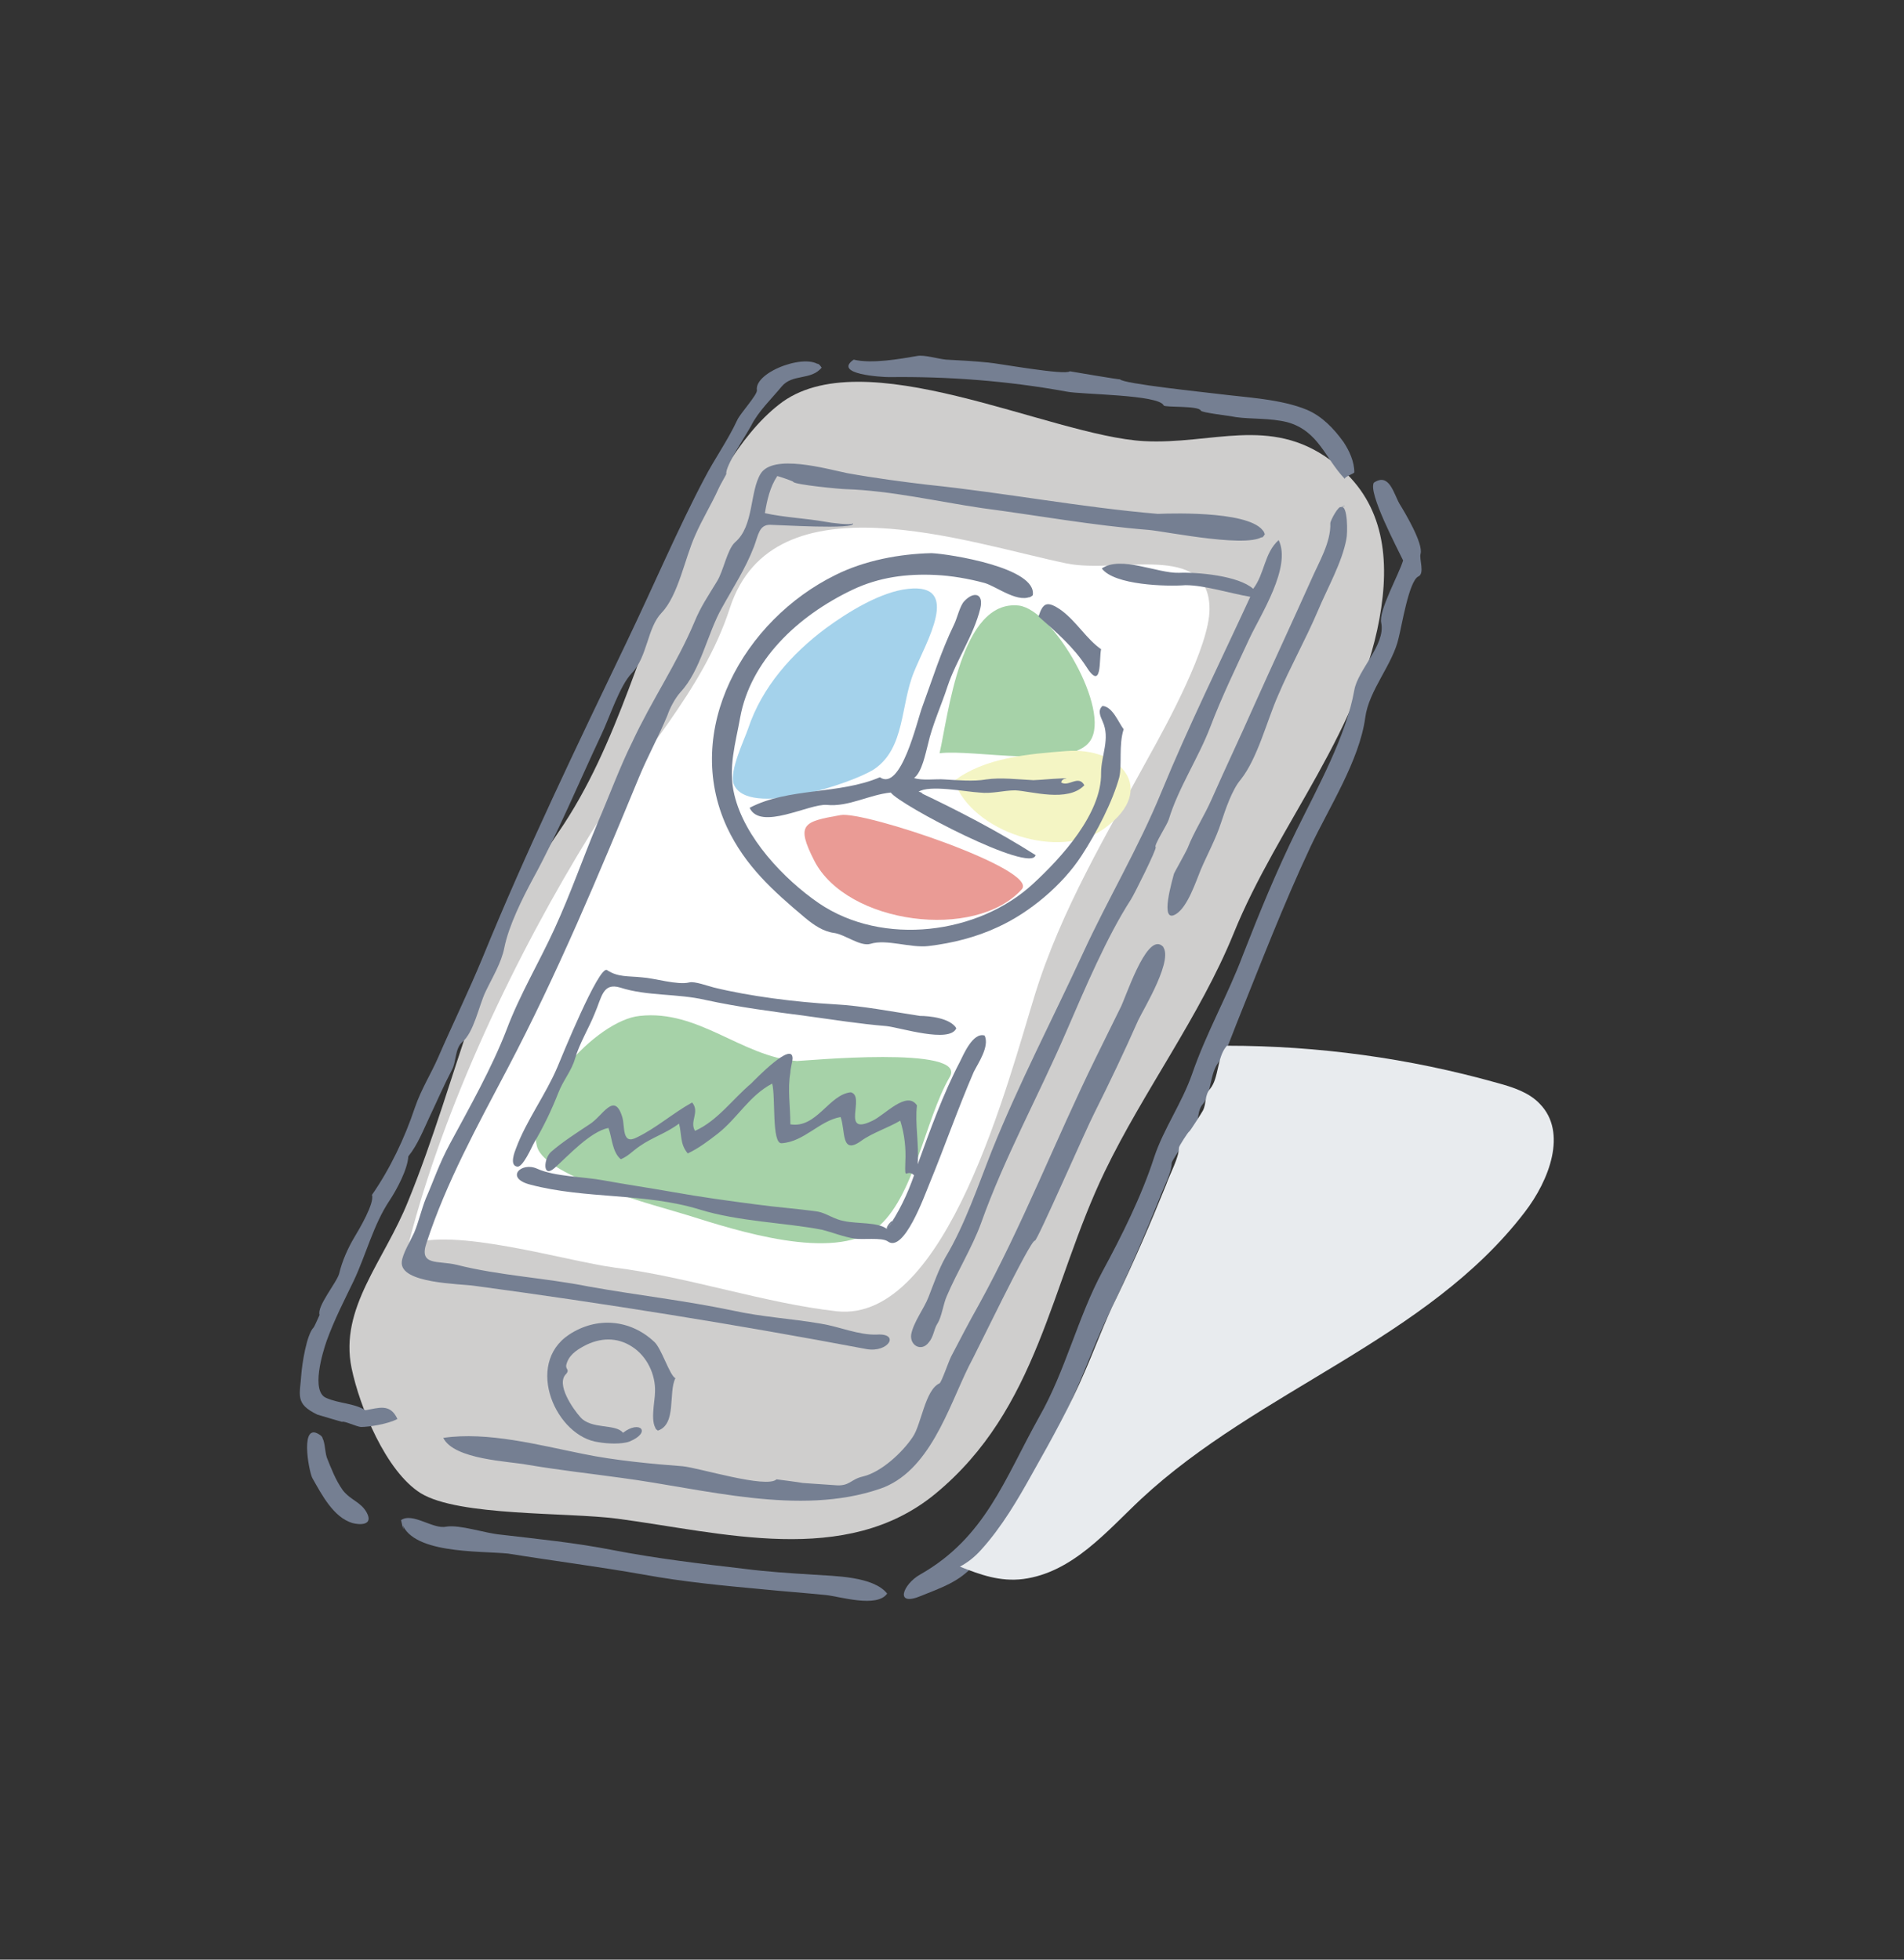 <?xml version="1.0" encoding="utf-8"?>
<!-- Generator: Adobe Illustrator 16.0.0, SVG Export Plug-In . SVG Version: 6.00 Build 0)  -->
<!DOCTYPE svg PUBLIC "-//W3C//DTD SVG 1.1//EN" "http://www.w3.org/Graphics/SVG/1.1/DTD/svg11.dtd">
<svg version="1.1" id="Layer_1" xmlns="http://www.w3.org/2000/svg" xmlns:xlink="http://www.w3.org/1999/xlink" x="0px" y="0px"
	 width="340px" height="350px" viewBox="132.14 340.445 340 350" enable-background="new 132.14 340.445 340 350"
	 xml:space="preserve">
<rect x="132.14" y="340.445" width="340" height="350" fill="#333333" stroke="none"/>
<g>
	<g>
		<path fill="#CFCECD" d="M336.431,419.232c-16.763-0.91-50.419-18.322-65.233-6.497c-7.147,5.587-12.475,15.983-16.243,24.04
			c-8.187,17.283-12.215,36.515-23.13,52.368c-13.644,19.883-17.803,43.792-26.769,65.754
			c-4.289,10.785-12.345,19.102-10.136,29.887c1.43,6.888,6.107,18.453,12.345,22.351c6.756,4.159,26.119,3.379,35.085,4.549
			c18.712,2.469,40.803,8.706,56.786-4.418c18.452-15.204,20.532-37.295,30.277-57.566c6.887-14.295,17.022-27.809,23-42.492
			c7.928-19.622,23.262-36.776,26.379-58.216c1.56-10.526-0.259-20.013-9.097-26.38
			C358.911,414.684,348.516,419.881,336.431,419.232z"/>
		<path fill="#FFFFFF" d="M322.527,441.062c-17.543-3.638-52.238-15.853-60.036,7.928c-4.808,14.943-16.373,26.639-24.689,40.022
			c-13.515,21.831-26.51,49.12-32.746,73.81c7.796-3.378,28.068,2.859,36.904,4.028c13.254,1.689,26.769,6.367,39.633,7.798
			c19.622,2.079,30.668-41.453,35.345-56.526c4.679-15.204,12.996-28.979,20.402-42.624c3.118-5.587,10.785-19.621,10.785-26.248
			C348.125,437.034,331.752,443.012,322.527,441.062z"/>
		<path fill="#A4D2EB" d="M295.367,460.425c2.08-5.197,8.577-15.853-1.039-14.813c-4.938,0.52-10.785,4.158-14.684,7.017
			c-6.107,4.548-11.436,10.525-13.905,17.933c-0.649,1.949-3.378,7.538-2.598,9.876c2.338,6.237,21.311-0.13,25.08-2.599
			C293.808,474.069,292.899,466.402,295.367,460.425z"/>
		<path fill="#A6D2A8" d="M301.735,532.805c3.379-5.717-26.119-2.857-27.289-2.857c-9.875-0.78-17.543-9.229-28.068-8.058
			c-7.796,0.779-20.661,14.944-18.322,23.391c1.559,5.457,21.44,10.524,26.898,12.214c8.706,2.729,25.86,8.316,33.656,2.34
			C295.367,554.507,297.317,540.342,301.735,532.805z"/>
		<path fill="#EA9B95" d="M314.6,499.278c-8.317,9.227-31.187,6.238-37.034-5.067c-3.379-6.627-1.95-7.017,4.678-8.188
			C286.401,485.244,317.718,495.77,314.6,499.278z"/>
		<path fill="#A6D2A8" d="M326.814,472.771c3.769-5.459-6.496-23.391-12.733-24.171c-10.396-1.169-12.605,19.622-14.164,26.379
			C305.894,474.199,323.306,477.969,326.814,472.771z"/>
		<path fill="#F4F5C4" d="M302.513,479.916c3.25,9.227,18.974,14.295,26.9,8.446c9.616-7.017,2.729-14.554-6.887-13.773
			C315.769,475.109,307.972,475.759,302.513,479.916z"/>
		<path fill="#757F92" d="M372.296,425.989c-3.509-3.639-4.679-8.577-10.266-10.136c-3.119-0.78-6.498-0.52-9.227-0.91
			c-1.17-0.26-6.108-0.779-6.237-1.169c-0.391-0.909-6.367-0.52-6.627-0.909c-0.781-1.95-14.685-1.95-17.284-2.469
			c-10.655-1.949-21.311-2.729-31.706-2.599c-1.43,0-10.136-0.52-6.368-3.119c3.249,0.78,8.316-0.13,11.306-0.649
			c1.299-0.26,3.767,0.52,5.196,0.649c2.6,0.13,4.938,0.26,7.537,0.52c1.689,0.13,13.774,2.339,14.555,1.559
			c0,0,9.097,1.56,8.967,1.43c0.389,0.78,15.333,2.339,17.412,2.599c5.068,0.65,11.306,0.909,15.984,2.859
			c2.728,1.169,4.807,3.378,6.496,5.718c1.04,1.56,1.949,3.508,1.949,5.457C373.855,425.08,372.166,425.599,372.296,425.989
			C370.607,424.17,372.035,425.34,372.296,425.989z"/>
		<path fill="#757F92" d="M316.549,446.78c-2.339,1.689-6.367-1.559-8.577-2.208c-2.858-0.78-5.978-1.301-8.706-1.431
			c-5.198-0.259-10.136,0.391-14.814,2.6c-10.136,4.808-18.322,12.864-20.142,22.87c-0.779,4.418-2.209,8.966-1.039,13.774
			c1.819,7.667,8.836,15.073,15.073,19.362c11.436,7.797,28.587,5.588,38.333-3.509c4.938-4.548,12.215-12.475,12.085-19.752
			c0-3.119,1.689-6.107,0.26-9.227c-0.39-0.909-0.908-1.949,0-2.729c1.82,0.131,2.859,2.988,3.769,4.158
			c-0.909,2.858-0.26,6.366-0.779,8.576c-1.169,4.289-4.028,9.876-6.757,14.035c-3.379,5.197-9.227,10.136-14.944,12.733
			c-3.898,1.82-8.057,2.859-12.345,3.379c-3.248,0.391-7.537-1.299-10.395-0.389c-1.819,0.52-4.548-1.689-6.498-1.951
			c-1.949-0.259-3.638-1.429-5.198-2.728c-5.717-4.809-10.655-9.227-13.903-16.113c-8.057-17.413,2.989-37.035,19.361-45.092
			c5.198-2.598,11.436-3.768,17.152-3.898C301.605,439.374,317.458,441.842,316.549,446.78
			C314.73,448.21,316.938,444.701,316.549,446.78z"/>
		<path fill="#757F92" d="M328.763,456.397c-0.389,1.688,0.26,7.795-2.729,2.988c-2.209-3.379-5.328-6.107-8.446-8.837
			c0.778-2.339,1.429-2.988,4.158-1.039C324.475,451.589,326.164,454.577,328.763,456.397
			C328.503,457.696,327.464,455.487,328.763,456.397z"/>
		<path fill="#757F92" d="M328.893,441.974c3.38-2.341,10.006,0.909,13.774,0.778c3.379-0.13,10.656,0.52,13.256,2.859
			c2.078-2.729,1.948-6.368,4.547-8.707c2.34,4.809-3.247,13.385-5.197,17.543c-2.469,5.328-4.938,10.396-7.017,15.853
			c-2.08,5.459-5.718,10.916-7.407,16.504c-0.26,0.909-2.729,4.679-2.339,4.938c0.259,0.261-3.898,8.577-4.419,9.356
			c-4.287,6.628-8.187,15.854-11.564,23.65c-4.938,11.436-11.047,22.48-15.203,34.176c-1.561,4.289-4.289,8.706-6.108,12.994
			c-0.649,1.43-0.91,3.77-1.689,4.939c-0.649,1.039-0.649,2.338-1.56,3.378c-1.299,1.689-3.378,0.521-3.118-1.431
			c0.39-2.208,2.339-4.677,3.118-6.756c0.91-2.339,1.82-4.938,2.989-7.017c3.509-5.849,5.847-12.865,8.316-19.103
			c4.809-11.954,10.785-23.391,16.244-35.215c4.548-9.877,9.875-18.713,14.033-28.848c4.808-11.697,10.524-23.262,15.854-34.827
			c-3.769-0.648-8.188-2.078-11.565-2.078C340.458,445.222,331.103,444.962,328.893,441.974
			C329.154,441.842,329.154,442.363,328.893,441.974z"/>
		<path fill="#757F92" d="M302.905,524.099c-1.17,2.729-10.006-0.13-12.475-0.39c-4.808-0.39-9.615-1.17-14.424-1.819
			c-5.978-0.78-11.956-1.56-17.933-2.859c-5.067-1.17-10.395-0.649-15.203-2.209c-3.119-0.909-3.249,1.689-4.548,4.678
			c-1.04,2.6-2.729,5.328-3.509,8.058c-0.649,2.209-2.079,3.769-2.988,6.107c-1.17,2.988-2.599,5.977-4.289,8.836
			c-0.39,0.649-2.079,4.679-3.119,4.288c-1.299-0.26-0.389-2.599-0.129-3.249c1.819-4.938,5.328-9.616,7.407-14.554
			c0.649-1.559,7.407-18.192,8.836-17.282c1.949,1.3,3.768,1.039,6.237,1.3c2.209,0.129,6.367,1.43,8.446,0.909
			c0.91-0.261,3.379,0.649,4.418,0.909c6.367,1.56,14.554,2.6,21.441,2.989c4.938,0.259,10.266,1.299,15.333,2.079
			C298.096,521.89,301.865,522.279,302.905,524.099C302.384,525.268,301.994,522.539,302.905,524.099z"/>
		<path fill="#757F92" d="M371.647,431.058c1.169-0.521,1.169,4.678,0.908,5.717c-0.778,4.159-3.378,8.707-5.067,12.735
			c-2.21,5.198-4.938,10.005-7.146,15.202c-1.95,4.42-3.64,11.176-6.628,14.944c-1.56,1.819-2.729,5.328-3.508,7.668
			c-0.911,2.858-2.47,5.718-3.639,8.445c-0.909,2.21-2.339,6.628-4.419,7.928c-3.118,1.948-0.52-6.498-0.39-7.147
			c0-0.131,2.079-3.768,2.47-4.678c1.17-2.989,2.987-5.719,4.288-8.707c2.469-5.588,5.067-11.045,7.537-16.633
			c3.378-7.537,6.887-15.074,10.266-22.61c1.299-2.988,3.508-6.628,3.377-10.006C369.696,433.396,371.256,430.537,371.647,431.058
			C373.205,430.407,371.516,430.927,371.647,431.058z"/>
		<path fill="#757F92" d="M290.56,559.964c2.079-2.989,3.638-6.238,4.807-9.615c-1.429-1.3-1.688,1.299-1.559-2.341
			c0.129-2.469-0.129-4.938-0.91-7.406c-2.208,1.299-5.068,2.209-7.017,3.639c-3.638,2.599-2.729-1.949-3.638-4.288
			c-3.769,0.649-6.498,4.419-10.526,4.679c-1.819,0.129-1.04-8.317-1.689-10.655c-4.158,2.208-6.107,6.107-9.746,8.966
			c-1.689,1.299-3.379,2.598-5.328,3.508c-1.43-1.689-1.04-3.379-1.56-5.328c-2.208,1.689-4.807,2.47-7.017,4.028
			c-1.169,0.78-2.079,1.819-3.379,2.34c-1.559-1.3-1.559-3.898-2.208-5.589c-3.249,0.649-7.146,4.938-9.616,7.148
			c-2.209,1.948-1.949-1.69-0.65-2.859c2.08-1.818,4.548-3.379,6.887-4.938c2.339-1.43,4.418-5.979,5.848-1.3
			c0.52,1.688-0.13,5.067,2.599,3.639c3.508-1.69,6.367-4.289,9.875-6.238c1.43,1.69-0.52,3.379,0.52,5.068
			c4.028-1.819,6.627-5.587,10.005-8.445c0.65-0.65,7.537-7.798,7.407-4.419c0,0.391-0.39,1.818-0.39,2.468
			c-0.521,2.989,0,5.979,0,9.228c4.678,0.779,6.887-5.329,10.785-5.719c2.729,0.65-1.949,7.927,3.899,5.068
			c2.209-1.039,6.107-5.458,7.927-2.729c-0.39,3.119,0.389,7.018,0.13,10.525c2.209-6.106,4.548-12.604,7.537-18.321
			c0.648-1.299,2.339-5.328,4.417-4.678c0.91,1.948-1.17,4.938-1.949,6.496c-2.859,6.628-5.198,13.386-7.927,20.013
			c-0.909,2.209-4.547,12.345-7.406,10.266c-1.04-0.78-4.679-0.26-5.978-0.52c-1.819-0.261-4.158-1.169-5.717-1.56
			c-6.627-1.299-14.814-1.43-21.961-3.638c-9.746-2.99-20.271-1.82-30.148-4.419c-4.678-1.17-1.689-4.159,1.17-2.858
			c3.118,1.429,8.446,1.429,11.825,2.078c4.288,0.78,7.926,1.3,12.345,2.08c5.068,0.909,9.876,1.56,14.814,2.209
			c3.769,0.52,7.537,0.779,11.175,1.299c1.43,0.261,2.989,1.43,4.678,1.689C285.232,559.054,288.87,558.664,290.56,559.964
			C292.769,556.975,290.04,559.574,290.56,559.964z"/>
		<path fill="#757F92" d="M189.462,596.868c0.779,0.91,0.649,2.729,1.039,3.898c0.78,1.949,1.56,4.028,2.859,5.848
			c1.43,1.819,3.249,2.08,4.289,4.028c1.169,2.208-1.17,2.208-2.6,1.82c-3.378-1.04-5.458-5.068-7.147-8.058
			C187.253,603.106,185.563,593.879,189.462,596.868C190.371,597.908,188.812,596.35,189.462,596.868z"/>
		<path fill="#757F92" d="M249.626,595.959c-1.559-1.039-0.519-5.198-0.519-6.888c0.129-3.117-1.43-6.367-4.029-8.056
			c-2.729-1.82-5.847-1.69-8.706-0.13c-1.43,0.778-2.728,1.688-3.119,3.378c-0.13,0.78,0.65,0.78,0,1.56
			c-1.949,1.819,1.299,6.367,2.469,7.667c1.949,2.339,6.367,1.169,7.667,2.859c2.989-2.34,5.199-0.131,1.17,1.559
			c-1.43,0.52-4.028,0.39-5.458,0.13c-7.667-0.909-13.384-13.904-5.328-19.233c4.938-3.247,10.916-2.728,15.204,1.301
			c1.3,1.17,2.729,5.978,3.769,6.497C251.447,589.201,253.005,594.789,249.626,595.959
			C248.067,594.92,251.186,595.439,249.626,595.959z"/>
		<path fill="#757F92" d="M339.549,509.285c2.599,1.949-3.249,11.434-4.158,13.384c-2.469,5.589-5.068,11.046-7.797,16.504
			c-1.43,2.728-10.266,23-10.656,22.87c-0.779-0.26-10.784,20.661-11.824,22.48c-3.639,7.407-7.018,18.842-15.853,21.832
			c-14.424,4.938-31.317,0-46.131-1.95c-5.588-0.78-10.525-1.299-16.763-2.339c-3.379-0.649-13.125-0.909-15.075-4.808
			c7.927-1.17,17.153,1.299,24.95,2.858c5.588,1.17,12.605,1.819,17.803,2.209c2.858,0.26,14.944,4.029,16.763,2.34
			c0,0,4.159,0.519,4.678,0.648c1.949,0.13,3.769,0.261,5.717,0.391c2.729,0.259,2.729-1.039,5.067-1.56
			c3.25-0.78,7.018-4.289,8.837-7.017c1.559-2.209,2.209-8.447,4.809-9.617c0.389-0.259,1.559-3.768,2.078-4.808
			c1.561-2.988,3.249-6.237,4.938-9.226c7.798-14.164,13.774-29.628,20.793-43.922c1.168-2.34,2.988-6.108,4.418-8.968
			C333.052,519.03,336.691,507.336,339.549,509.285C340.848,510.324,338.899,508.895,339.549,509.285z"/>
		<path fill="#757F92" d="M203.755,611.942c2.08-1.43,5.718,1.689,8.058,1.17c2.468-0.391,6.886,1.168,9.745,1.429
			c6.628,0.78,13.254,1.43,19.882,2.729c8.057,1.561,15.854,2.469,23.65,3.379c4.028,0.52,8.187,0.78,12.345,1.04
			c3.638,0.26,10.656,0.26,13.125,3.379c-1.819,2.599-8.447,0.519-10.916,0.259c-3.899-0.39-7.537-0.649-11.436-1.039
			c-7.017-0.649-13.904-1.3-21.051-2.599c-8.057-1.43-16.244-2.47-24.3-3.769C217.66,617.4,205.055,618.049,203.755,611.942
			C204.015,611.812,204.535,615.58,203.755,611.942z"/>
		<path fill="#757F92" d="M278.865,406.107c-1.949,2.339-5.198,1.039-7.147,3.378c-1.819,2.209-4.158,4.419-5.458,7.018
			c-0.91,1.69-4.677,7.277-4.418,8.577c0,0.13-1.17,2.078-1.429,2.729c-1.299,2.858-2.859,5.328-4.158,8.316
			c-1.819,4.028-2.989,10.655-5.978,13.773c-2.599,2.729-2.47,7.798-5.328,10.786c-2.209,2.339-3.898,7.797-5.458,11.046
			c-4.028,8.576-7.797,17.672-12.215,25.729c-1.819,3.379-4.289,8.317-5.068,12.216c-0.52,2.729-2.209,5.457-3.379,7.927
			c-1.169,2.468-2.079,7.276-4.158,8.966c-1.299,1.17-1.04,3.509-1.819,4.938c-1.43,2.729-2.599,5.458-3.898,8.187
			c-1.169,2.47-2.209,5.198-3.898,7.277c-0.13,2.34-2.08,5.978-3.379,7.928c-2.859,4.287-4.158,9.615-6.368,14.294
			c-1.688,3.508-3.378,6.757-4.808,10.655c-0.779,2.209-2.859,9.096-0.13,10.265c2.339,1.041,4.938,0.911,7.018,2.21
			c2.339-0.39,4.418-1.299,5.718,1.559c-1.689,0.91-5.069,1.43-6.498,1.43c-0.649,0-3.119-1.169-3.378-0.909
			c0,0-4.029-1.17-4.418-1.3c-4.029-1.948-3.119-3.378-2.859-7.276c0.13-1.689,0.91-7.019,2.21-8.316
			c0.129-0.131,1.039-2.209,1.039-2.209c-0.52-1.56,3.119-5.848,3.509-7.407c0.52-2.209,1.559-4.548,2.728-6.498
			c0.78-1.299,3.64-6.107,3.12-7.536c3.248-4.678,5.847-10.136,7.666-15.594c1.17-3.379,2.859-5.978,4.159-8.966
			c2.599-5.978,5.457-11.825,7.927-17.804c7.796-19.102,16.893-37.944,25.859-56.656c4.549-9.486,9.226-20.401,13.774-28.978
			c1.819-3.509,4.158-6.758,5.848-10.396c0.52-1.169,3.639-4.548,3.509-5.328C266.78,406.757,276.915,403.119,278.865,406.107
			C277.566,407.796,277.435,403.898,278.865,406.107z"/>
		<path fill="#757F92" d="M296.147,481.867c6.887,3.247,14.164,7.016,20.921,11.305c-0.779,3.378-24.3-8.967-25.859-11.176
			c-3.898,0.39-7.537,2.599-11.435,2.209c-3.119-0.261-11.825,4.678-13.774,0.521c6.887-3.64,15.984-2.34,23.261-5.459
			c3.768,2.601,6.627-10.006,7.536-12.474c1.82-4.938,3.379-10.007,5.717-14.814c0.521-1.039,1.042-3.379,1.821-4.158
			c1.688-1.819,3.508-1.429,2.858,1.299c-1.17,4.809-4.288,9.227-5.848,13.904c-1.04,3.25-2.729,6.888-3.508,10.396
			c-0.39,1.429-1.041,4.938-2.47,5.977c1.429,0.52,3.899,0.131,5.458,0.26c2.21,0.13,5.198,0.39,7.407,0
			c2.6-0.39,5.718,0,8.446,0.13c0.91,0,6.237-0.52,5.849-0.259c-0.52,0-0.78,0.259-0.91,0.649c1.299,0.909,3.119-1.43,4.158,0.52
			c-2.989,3.119-9.485,1.04-12.345,0.909c-2.079,0-4.158,0.649-6.368,0.391C304.594,481.867,298.096,480.565,296.147,481.867
			C297.707,482.646,296.407,481.736,296.147,481.867z"/>
		<path fill="#757F92" d="M358.001,435.864c-1.559,2.859-17.673-0.52-20.791-0.779c-9.877-0.779-19.882-2.599-29.758-3.897
			c-7.927-1.17-16.243-3.119-24.3-3.379c-0.779,0-9.096-0.78-9.356-1.3c0-0.13-2.729-1.039-2.858-1.039
			c-1.3,1.949-1.82,4.288-2.209,6.627c3.508,0.779,7.276,0.909,10.915,1.56c0.52,0.13,4.548,0.649,4.808,0.26
			c0.65,1.169-13.514,0.26-14.813,0.26c-1.949,0-2.079,1.819-2.859,3.897c-1.56,4.029-3.638,7.148-5.718,10.917
			c-2.599,4.548-3.769,11.175-7.407,15.072c-1.039,1.17-1.949,2.989-2.339,4.159c-1.56,3.769-3.509,7.276-5.068,11.045
			c-7.147,17.283-14.554,35.086-23.52,52.108c-5.328,10.137-10.915,20.272-14.424,31.058c-1.429,4.158,2.08,3.119,5.328,3.899
			c7.667,1.948,15.854,2.338,23.65,3.897c8.707,1.56,17.023,2.469,25.73,4.288c5.328,1.17,10.395,1.43,15.723,2.34
			c3.249,0.519,6.757,2.078,10.006,1.947c4.158-0.259,2.08,3.25-1.819,2.601c-23.39-4.418-46.911-8.188-70.041-11.305
			c-2.599-0.391-13.385-0.391-12.994-4.29c0.129-1.429,1.559-3.768,2.208-5.197c0.78-1.818,1.3-4.157,2.079-6.106
			c1.43-3.25,2.339-6.109,4.288-9.747c3.509-6.497,7.537-13.644,10.136-20.401c2.339-6.236,5.847-12.086,8.576-18.062
			c2.859-6.237,5.068-12.604,7.667-18.842c2.08-4.809,4.029-10.136,6.237-14.554c3.379-7.278,7.927-13.905,11.046-21.312
			c1.169-2.859,2.469-4.678,4.029-7.277c1.169-1.819,1.819-5.717,3.249-7.018c3.378-2.858,2.599-8.966,4.548-12.214
			c2.209-3.639,11.695-0.91,15.464-0.131c5.067,0.91,10.005,1.56,14.423,2.079c13.774,1.43,27.289,4.029,41.062,5.198
			C342.018,432.097,356.701,431.707,358.001,435.864C356.831,437.944,357.223,433.525,358.001,435.864z"/>
		<path fill="#757F92" d="M377.494,426.639c2.728-1.819,3.507,1.949,4.548,3.769c1.039,1.689,4.288,7.147,3.768,8.967
			c-0.261,0.909,0.781,3.509-0.39,4.028c-1.688,0.779-2.988,8.966-3.508,10.915c-1.04,4.808-5.329,9.356-5.978,14.294
			c-1.041,7.667-6.498,16.114-9.746,23.001c-4.938,10.525-8.966,21.052-13.255,31.707c-0.909,2.209-1.818,5.198-3.119,6.757
			c-1.689,2.079-1.299,5.588-2.858,7.536c-1.039,1.17-0.65,2.6-1.299,3.899c-0.131,0.26-2.34,3.769-2.471,3.769
			c-0.129,0-1.817,2.598-1.817,2.858c0,1.818-1.561,4.548-2.34,6.758c-2.729,6.757-5.718,13.644-8.837,20.141
			c-2.078,4.158-3.769,8.837-5.587,12.994c-2.599,6.108-5.978,12.216-9.356,18.193c-2.6,4.678-5.458,9.616-9.227,13.774
			c-2.6,2.988-5.848,4.028-9.356,5.458c-4.938,2.078-3.249-2.079-0.26-3.769c11.695-6.628,15.073-17.022,21.311-28.198
			c4.678-8.187,6.888-17.803,11.305-25.99c3.38-6.237,7.018-13.514,9.227-20.402c1.69-5.066,4.938-9.614,6.758-14.812
			c2.599-7.537,6.368-14.034,9.096-21.312c2.99-7.666,5.979-14.943,9.616-22.351c3.639-7.407,8.836-16.764,10.266-24.949
			c0.65-3.639,5.588-8.057,4.808-11.955c-0.519-2.209,3.12-8.577,3.899-11.175C381.781,438.595,376.323,428.328,377.494,426.639
			C377.753,426.509,377.104,427.158,377.494,426.639z"/>
	</g>
	<path fill="#E8EBEE" d="M407.121,537.612c-1.95-2.079-4.808-2.987-7.666-3.768c-15.724-4.418-31.968-6.628-48.211-6.628
		l-0.129,0.13c-1.69,2.08-1.301,5.588-2.859,7.537c-1.041,1.17-0.65,2.6-1.3,3.898c-0.129,0.261-2.34,3.768-2.469,3.768
		c-0.131,0-1.82,2.6-1.82,2.859c0,1.819-1.559,4.548-2.339,6.758c-2.729,6.757-5.717,13.644-8.836,20.142
		c-2.079,4.158-3.768,8.836-5.588,12.995c-2.599,6.107-5.978,12.215-9.355,18.192c-2.6,4.678-5.458,9.616-9.226,13.773
		c-1.17,1.3-2.34,2.209-3.769,2.989c3.638,1.43,7.146,2.729,11.305,2.209c8.836-1.17,14.944-8.576,21.051-14.294
		c20.921-19.492,51.069-28.458,68.481-51.199C408.811,551.257,412.059,542.681,407.121,537.612z"/>
</g>
</svg>
